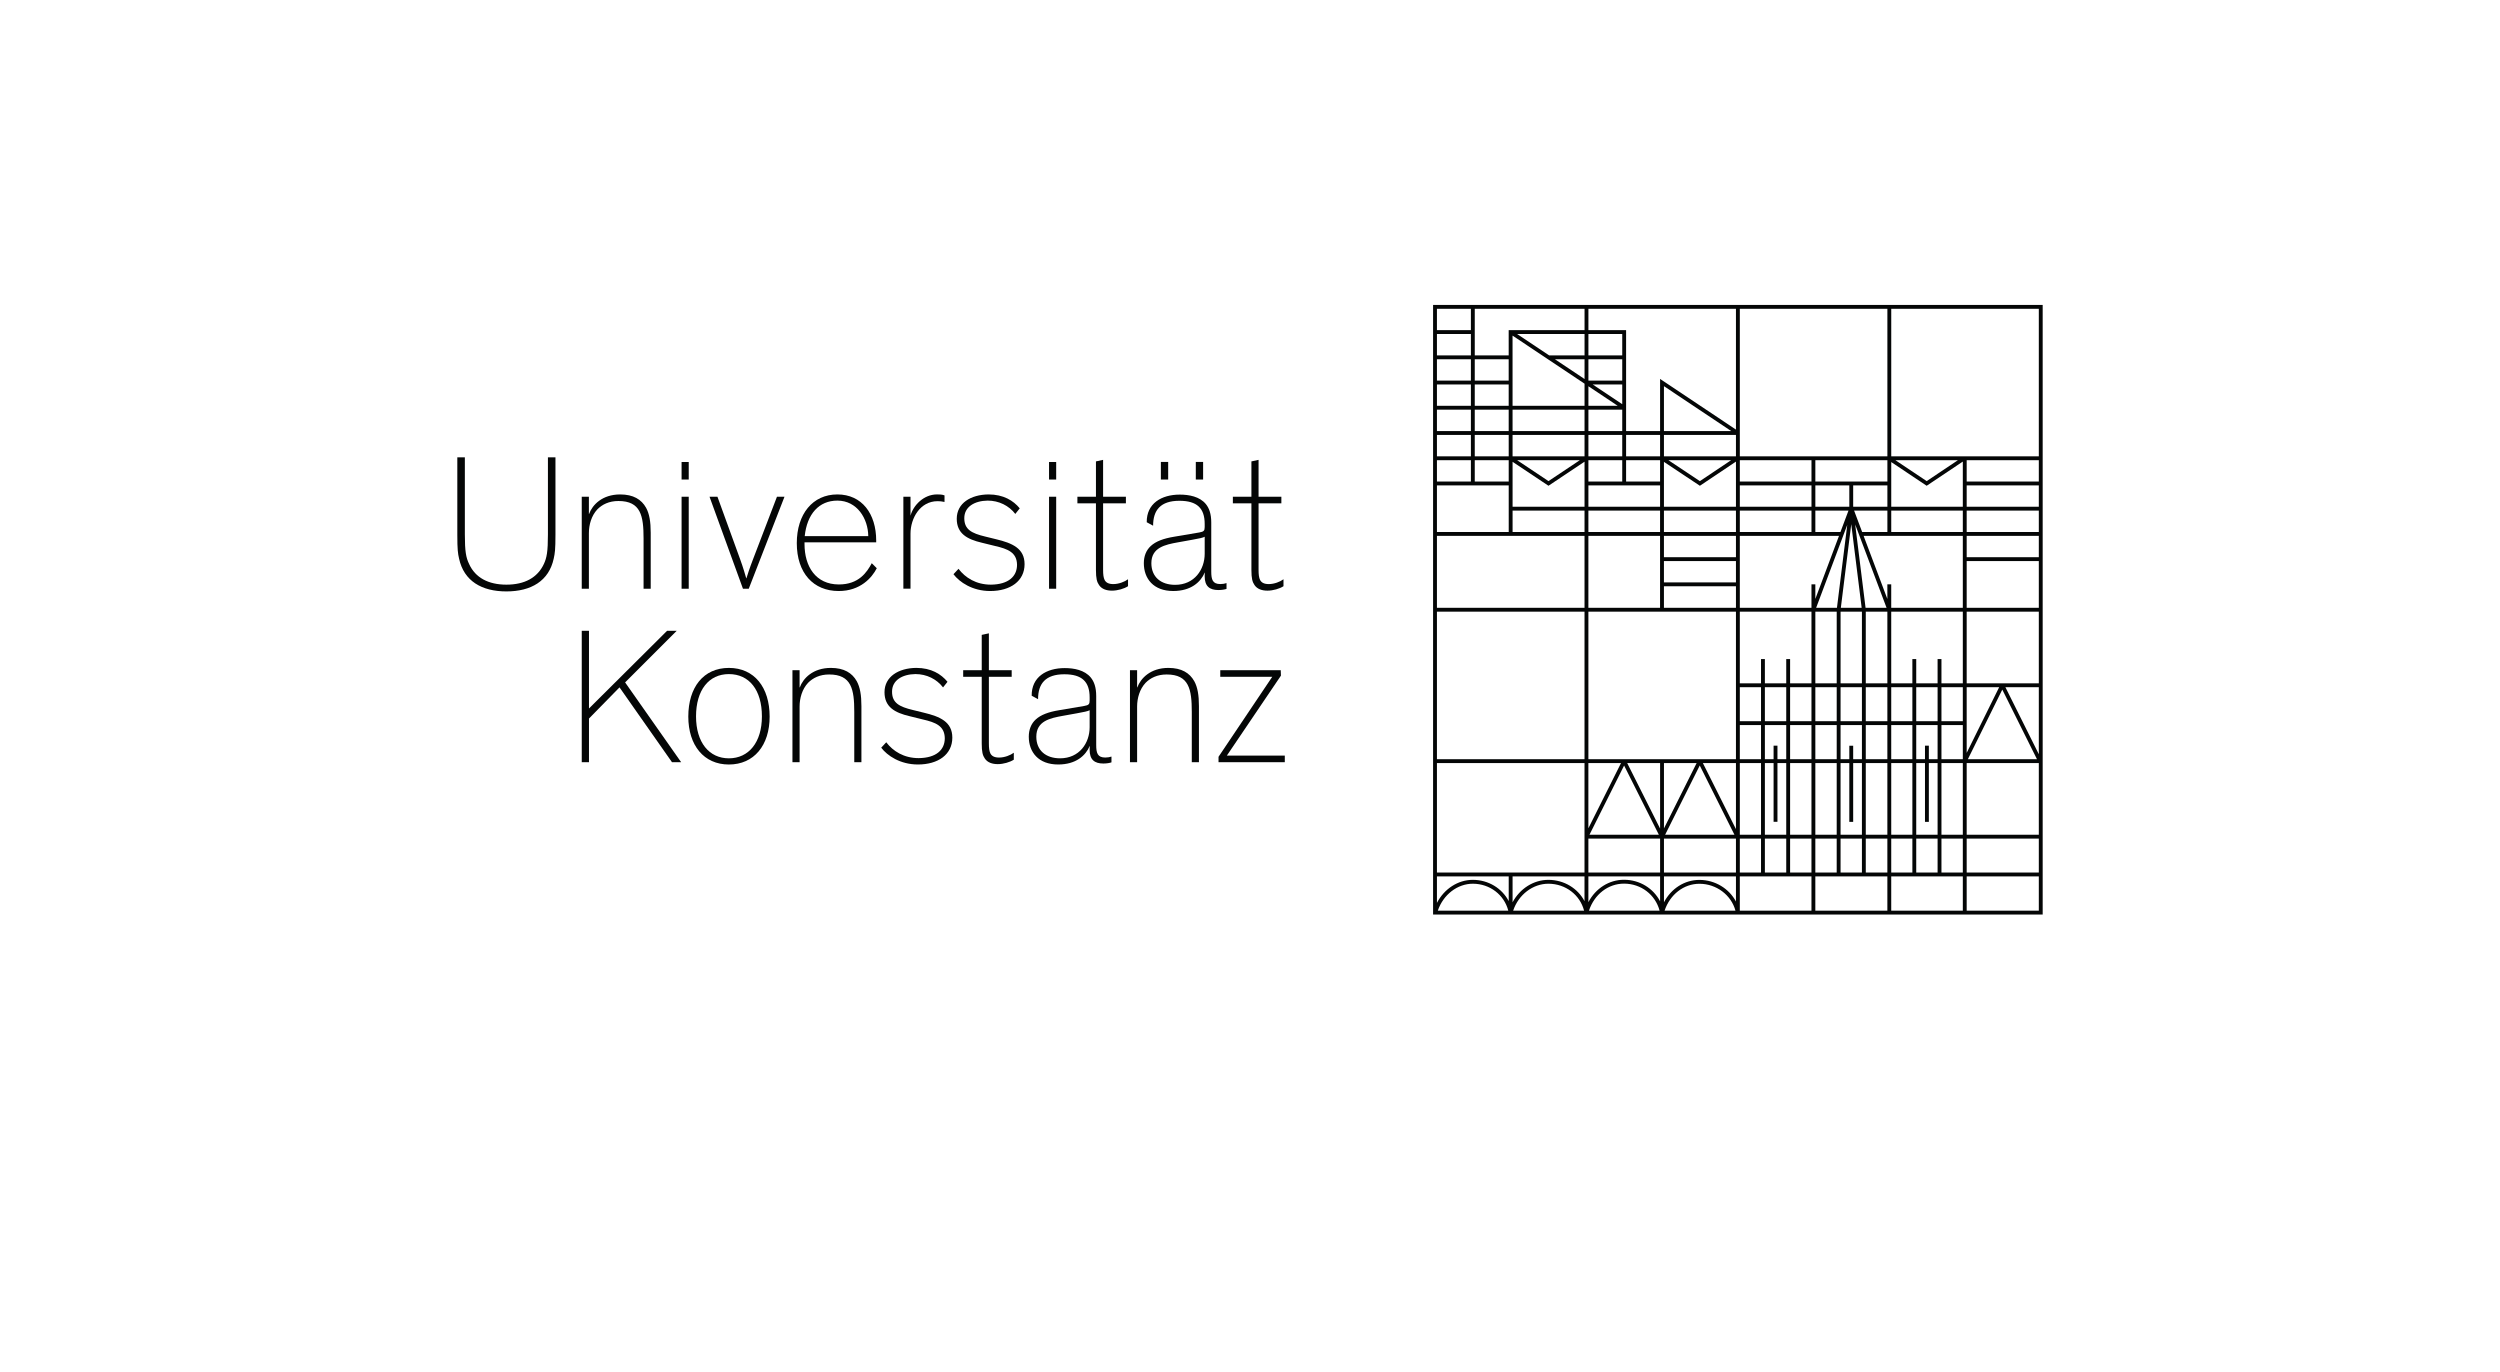 <?xml version="1.0" encoding="UTF-8" standalone="no"?>
<!-- Created with Inkscape (http://www.inkscape.org/) -->

<svg
   version="1.1"
   id="svg1"
   width="8.2cm"
   height="4.5cm"
   viewBox="0 0 1549.607 850.393"
   xmlns="http://www.w3.org/2000/svg"
   xmlns:svg="http://www.w3.org/2000/svg">
  <defs
     id="defs1" />
  <g
     id="g1">
    <g
       id="group-MC1">
      <path
         id="path2"
         d="M 0,0 C -0.54,2.336 -0.809,4.133 -0.809,11.05 V 47.076 H 2.695 V 11.23 c 0,-7.906 0.538,-10.781 1.976,-13.745 2.875,-6.379 8.984,-9.613 17.338,-9.613 8.445,0 14.465,3.234 17.43,9.613 1.348,2.875 1.886,5.749 1.886,13.745 v 35.846 h 3.503 V 11.05 C 44.828,4.223 44.56,2.426 44.02,0 41.774,-10.421 33.509,-15.272 22.009,-15.272 10.51,-15.272 2.246,-10.421 0,0"
         style="fill:#040606;fill-opacity:1;fill-rule:nonzero;stroke:none"
         transform="matrix(1.333,0,0,-1.333,284.543,346.229)" />
      <path
         id="path3"
         d="m 0,0 h -3.324 v 23.359 c 0,10.511 -1.257,17.428 -11.679,17.428 -4.402,0 -7.546,-1.617 -9.791,-3.863 -2.786,-2.965 -3.954,-7.187 -3.954,-11.05 V 0 h -3.324 v 42.763 h 3.324 v -7.995 h 0.09 c 1.527,4.222 6.109,9.074 14.465,9.074 6.108,0 9.881,-2.336 12.037,-6.199 C -0.629,34.858 0,31.174 0,26.053 V 0"
         style="fill:#040606;fill-opacity:1;fill-rule:nonzero;stroke:none"
         transform="matrix(1.333,0,0,-1.333,403.341,364.916)" />
      <path
         id="path4"
         d="M 0,0 H -3.324 V 42.763 H 0 Z m 0,50.759 h -3.324 v 8.175 H 0 Z"
         style="fill:#040606;fill-opacity:1;fill-rule:nonzero;stroke:none"
         transform="matrix(1.333,0,0,-1.333,426.905,364.916)" />
      <path
         id="path5"
         d="m 0,0 h -2.696 l -15.542,42.763 h 3.683 L -3.954,13.566 c 1.258,-3.414 2.516,-7.726 2.785,-8.714 h 0.089 c 0.27,0.988 1.618,5.121 3.056,8.804 l 11.139,29.107 h 3.504 L 0,0"
         style="fill:#040606;fill-opacity:1;fill-rule:nonzero;stroke:none"
         transform="matrix(1.333,0,0,-1.333,464.109,364.916)" />
      <path
         id="path6"
         d="M 0,0 H 29.556 C 29.467,8.176 24.346,16.531 15.182,16.531 6.648,16.531 1.078,10.332 0,0 Z m 33.239,-2.066 v -0.808 h -33.33 v -0.809 c 0,-10.421 5.212,-18.776 15.992,-18.776 9.253,0 13.026,5.66 15.272,9.882 l 2.336,-2.336 c -2.246,-4.402 -7.636,-10.6 -17.698,-10.6 -11.77,0 -19.496,8.354 -19.496,22.279 0,13.476 7.368,22.64 18.867,22.64 11.41,0 18.057,-8.984 18.057,-21.472"
         style="fill:#040606;fill-opacity:1;fill-rule:nonzero;stroke:none"
         transform="matrix(1.333,0,0,-1.333,498.796,332.335)" />
      <path
         id="path7"
         d="m 0,0 c -1.168,0.269 -2.246,0.359 -3.233,0.359 -8.086,0 -12.579,-7.906 -12.579,-15.093 v -25.604 h -3.324 V 2.425 h 3.324 v -8.804 c 1.259,4.762 6.11,9.883 12.309,9.883 1.078,0 2.335,0 3.503,-0.449 L 0,0"
         style="fill:#040606;fill-opacity:1;fill-rule:nonzero;stroke:none"
         transform="matrix(1.333,0,0,-1.333,585.452,311.132)" />
      <path
         id="path8"
         d="m 0,0 c -2.964,3.863 -7.636,6.199 -12.847,6.199 -6.109,-0.09 -10.87,-2.875 -10.87,-8.176 0,-5.21 3.325,-7.007 9.703,-8.534 l 5.121,-1.258 c 7.456,-1.797 13.206,-4.222 13.206,-11.589 0,-7.816 -6.559,-12.487 -15.992,-12.487 -8.265,0 -14.284,4.132 -17.069,7.815 l 2.336,2.516 c 3.145,-4.133 8.175,-7.367 15.092,-7.367 8.176,0.09 12.129,3.863 12.129,9.253 -0.09,5.75 -4.313,7.367 -10.151,8.714 l -6.199,1.528 c -6.918,1.617 -11.68,4.312 -11.68,11.14 0,7.277 6.559,11.229 14.734,11.32 7.007,0 11.588,-2.875 14.554,-6.469 L 0,0"
         style="fill:#040606;fill-opacity:1;fill-rule:nonzero;stroke:none"
         transform="matrix(1.333,0,0,-1.333,629.325,318.559)" />
      <path
         id="path9"
         d="M 0,0 H -3.324 V 42.763 H 0 Z m 0,50.759 h -3.324 v 8.175 H 0 Z"
         style="fill:#040606;fill-opacity:1;fill-rule:nonzero;stroke:none"
         transform="matrix(1.333,0,0,-1.333,654.669,364.916)" />
      <path
         id="path10"
         d="m 0,0 c -1.797,-1.168 -4.851,-2.066 -7.456,-2.066 -2.516,0 -4.762,0.719 -6.02,2.606 -0.989,1.437 -1.438,3.054 -1.438,7.007 v 30.994 h -8.624 v 3.054 h 8.624 v 16.441 l 3.324,0.718 V 41.595 H -0.988 V 38.541 H -11.59 V 7.636 c 0,-2.245 0.181,-3.683 0.719,-4.761 0.629,-1.168 1.797,-1.887 4.043,-1.887 2.516,0 5.301,1.079 6.828,2.246 V 0"
         style="fill:#040606;fill-opacity:1;fill-rule:nonzero;stroke:none"
         transform="matrix(1.333,0,0,-1.333,699.197,363.359)" />
      <path
         id="path11"
         d="M 0,0 H 3.399 V -8.175 H 0 Z m -16.248,0 h 3.401 v -8.175 h -3.401 z m 20.38,-34.767 c -0.629,-0.449 -2.875,-0.898 -5.929,-1.438 l -6.469,-1.167 c -6.019,-1.078 -12.398,-2.426 -12.398,-9.703 0,-6.379 4.402,-10.062 11.05,-10.062 8.984,0 13.746,7.098 13.746,14.464 z m -26.951,6.737 c -0.091,8.715 6.827,12.847 15.361,12.847 4.313,0 9.253,-0.898 12.128,-4.401 1.529,-1.887 2.516,-4.492 2.516,-8.625 v -22.729 c 0,-3.773 0.629,-5.84 4.223,-5.84 1.168,0 2.066,0.18 2.874,0.45 v -2.695 c -0.719,-0.27 -2.246,-0.539 -3.773,-0.539 -4.132,0 -6.378,1.796 -6.378,6.378 0,0.539 0,1.078 0.089,1.707 H 4.132 c -1.887,-4.402 -6.378,-8.534 -14.644,-8.534 -9.163,0 -13.655,5.749 -13.655,12.936 0,3.235 1.078,6.019 3.234,7.995 2.336,2.157 5.929,3.505 10.87,4.313 l 11.679,1.977 c 2.067,0.359 2.516,0.808 2.516,2.515 v 1.437 c 0,7.367 -3.594,10.781 -11.769,10.781 -8.714,0 -12.218,-4.313 -12.218,-11.589 l -2.964,1.616"
         style="fill:#040606;fill-opacity:1;fill-rule:nonzero;stroke:none"
         transform="matrix(1.333,0,0,-1.333,741.211,286.337)" />
      <path
         id="path12"
         d="m 0,0 c -1.797,-1.168 -4.851,-2.066 -7.457,-2.066 -2.515,0 -4.762,0.719 -6.019,2.606 -0.989,1.437 -1.438,3.054 -1.438,7.007 v 30.994 h -8.624 v 3.054 h 8.624 v 16.441 l 3.324,0.718 V 41.595 H -0.988 V 38.541 H -11.59 V 7.636 c 0,-2.245 0.181,-3.683 0.719,-4.761 0.629,-1.168 1.797,-1.887 4.043,-1.887 2.516,0 5.301,1.079 6.828,2.246 V 0"
         style="fill:#040606;fill-opacity:1;fill-rule:nonzero;stroke:none"
         transform="matrix(1.333,0,0,-1.333,795.561,363.359)" />
      <path
         id="path13"
         d="M 0,0 H -4.258 L -28.657,34.791 -42.852,20.303 V 0 h -3.362 v 61.09 h 3.362 V 24.975 L -6.544,61.09 h 4.479 L -26.053,37.102 0,0"
         style="fill:#040606;fill-opacity:1;fill-rule:nonzero;stroke:none"
         transform="matrix(1.333,0,0,-1.333,422.197,472.439)" />
      <path
         id="path14"
         d="M 0,0 C 9.253,0 15.361,7.456 15.361,19.494 15.361,31.802 9.432,39.169 0,39.169 -9.344,39.169 -15.273,31.712 -15.273,19.494 -15.273,7.366 -9.164,0 0,0 Z m 0,42.044 c 11.858,0 18.955,-9.074 18.955,-22.64 C 18.955,6.018 11.678,-2.875 0,-2.875 c -11.59,0 -18.867,8.893 -18.867,22.279 0,13.566 7.007,22.64 18.867,22.64"
         style="fill:#040606;fill-opacity:1;fill-rule:nonzero;stroke:none"
         transform="matrix(1.333,0,0,-1.333,451.788,470.043)" />
      <path
         id="path15"
         d="m 0,0 h -3.324 v 23.358 c 0,10.511 -1.258,17.428 -11.679,17.428 -4.402,0 -7.547,-1.617 -9.793,-3.863 -2.784,-2.965 -3.953,-7.187 -3.953,-11.05 V 0 h -3.324 v 42.762 h 3.324 v -7.995 h 0.09 c 1.528,4.222 6.109,9.074 14.464,9.074 6.109,0 9.882,-2.336 12.039,-6.199 C -0.629,34.857 0,31.173 0,26.052 V 0"
         style="fill:#040606;fill-opacity:1;fill-rule:nonzero;stroke:none"
         transform="matrix(1.333,0,0,-1.333,533.943,472.439)" />
      <path
         id="path16"
         d="m 0,0 c -2.964,3.863 -7.636,6.199 -12.847,6.199 -6.109,-0.09 -10.87,-2.875 -10.87,-8.176 0,-5.21 3.324,-7.007 9.703,-8.534 l 5.121,-1.258 c 7.456,-1.797 13.206,-4.222 13.206,-11.589 0,-7.816 -6.559,-12.487 -15.992,-12.487 -8.266,0 -14.284,4.132 -17.069,7.815 l 2.336,2.516 c 3.145,-4.132 8.175,-7.367 15.092,-7.367 8.176,0.09 12.129,3.863 12.129,9.253 -0.09,5.75 -4.313,7.367 -10.151,8.715 l -6.199,1.527 c -6.918,1.617 -11.68,4.313 -11.68,11.14 0,7.277 6.559,11.23 14.734,11.32 7.007,0 11.588,-2.875 14.553,-6.469 L 0,0"
         style="fill:#040606;fill-opacity:1;fill-rule:nonzero;stroke:none"
         transform="matrix(1.333,0,0,-1.333,584.544,426.083)" />
      <path
         id="path17"
         d="m 0,0 c -1.797,-1.167 -4.853,-2.066 -7.458,-2.066 -2.514,0 -4.761,0.719 -6.019,2.606 -0.988,1.437 -1.437,3.054 -1.437,7.007 v 30.994 h -8.624 v 3.054 h 8.624 v 16.441 l 3.324,0.719 V 41.595 H -0.989 V 38.541 H -11.59 V 7.637 c 0,-2.246 0.18,-3.683 0.719,-4.762 0.629,-1.168 1.797,-1.887 4.042,-1.887 2.516,0 5.3,1.079 6.829,2.247 L 0,0"
         style="fill:#040606;fill-opacity:1;fill-rule:nonzero;stroke:none"
         transform="matrix(1.333,0,0,-1.333,628.4,470.883)" />
      <path
         id="path18"
         d="m 0,0 c -0.628,-0.449 -2.875,-0.898 -5.929,-1.438 l -6.468,-1.167 c -6.02,-1.078 -12.398,-2.426 -12.398,-9.703 0,-6.379 4.402,-10.061 11.05,-10.061 8.983,0 13.745,7.097 13.745,14.463 z m -26.951,6.738 c -0.09,8.714 6.828,12.847 15.362,12.847 4.312,0 9.253,-0.899 12.128,-4.402 1.528,-1.887 2.516,-4.492 2.516,-8.625 v -22.729 c 0,-3.773 0.628,-5.84 4.222,-5.84 1.168,0 2.067,0.18 2.875,0.45 v -2.695 c -0.719,-0.27 -2.246,-0.539 -3.773,-0.539 -4.133,0 -6.379,1.796 -6.379,6.378 0,0.539 0,1.078 0.089,1.707 H 0 c -1.887,-4.402 -6.378,-8.534 -14.644,-8.534 -9.162,0 -13.655,5.749 -13.655,12.936 0,3.235 1.078,6.019 3.234,7.996 2.336,2.156 5.929,3.504 10.871,4.312 L -2.516,1.977 C -0.449,2.336 0,2.785 0,4.492 v 1.437 c 0,7.367 -3.594,10.781 -11.769,10.781 -8.713,0 -12.218,-4.312 -12.218,-11.589 l -2.964,1.617"
         style="fill:#040606;fill-opacity:1;fill-rule:nonzero;stroke:none"
         transform="matrix(1.333,0,0,-1.333,675.405,440.217)" />
      <path
         id="path19"
         d="m 0,0 h -3.324 v 23.358 c 0,10.511 -1.258,17.428 -11.679,17.428 -4.402,0 -7.546,-1.617 -9.791,-3.863 -2.786,-2.965 -3.954,-7.187 -3.954,-11.05 V 0 h -3.324 v 42.762 h 3.324 v -7.995 h 0.09 c 1.527,4.222 6.109,9.074 14.464,9.074 6.109,0 9.882,-2.336 12.038,-6.199 C -0.629,34.857 0,31.173 0,26.052 V 0"
         style="fill:#040606;fill-opacity:1;fill-rule:nonzero;stroke:none"
         transform="matrix(1.333,0,0,-1.333,743.153,472.439)" />
      <path
         id="path20"
         d="m 0,0 h -30.815 v 2.515 l 24.976,37.193 h -24.167 v 3.054 h 28.12 L -1.797,40.247 -26.952,3.054 H 0 V 0"
         style="fill:#040606;fill-opacity:1;fill-rule:nonzero;stroke:none"
         transform="matrix(1.333,0,0,-1.333,796.372,472.439)" />
      <path
         id="path21"
         d="M 0,0 H -68.618 V 68.616 H 0 Z m 0,-11.7 h -33.54 v 9.902 H 0 Z m 0,-11.728 h -33.54 v 9.93 H 0 Z m 0,-11.745 h -33.54 v 9.947 H 0 Z m 0,-11.719 h -33.54 v 9.92 H 0 Z M 0,-70.426 H -33.54 V -48.69 H 0 Z m 0,-35.131 h -33.54 v 33.333 H 0 Z m 0,-32.956 -15.528,31.158 H 0 Z m -16.984,30.048 16.132,-32.371 -32.139,0.001 z m -16.556,-29.422 v 30.532 h 15.099 z M 0,-175.945 h -33.54 v 33.311 H 0 Z m 0,-17.591 h -33.54 v 15.793 H 0 Z m 0,-17.717 h -33.54 v 15.919 H 0 Z M -66.671,-1.798 h 29.049 l -14.524,-9.719 z m 31.333,-21.63 h -33.28 v 20.769 l 16.472,-11.022 16.808,11.247 z m 0,-11.745 h -33.28 v 9.947 h 33.28 z m 0,-35.253 h -33.29 v 10.9 h -1.798 v -6.797 l -11.049,29.351 h 46.137 z m 0,-35.131 h -9.932 v 11.303 h -1.798 v -11.303 H -57 v 11.303 h -1.798 v -11.303 h -9.83 v 33.333 h 33.29 z m 0,-17.595 h -9.932 v 15.797 h 9.932 z m 0,-17.683 h -9.932 v 15.884 h 9.932 z m 0,-35.11 h -9.932 v 33.312 l 9.932,-10e-4 z m 0,-17.591 h -9.932 v 15.793 h 9.932 z M -57,-177.743 h 9.932 v -15.793 H -57 Z m 9.932,0 z m -5.865,35.11 v -27.319 h 1.798 v 27.319 h 4.067 v -33.312 H -57 v 33.312 z m 5.865,19.481 H -57 v 15.797 h 9.932 z m -9.932,0 z m 9.932,-1.799 v -15.884 h -4.067 v 6.294 h -1.798 v -6.294 H -57 v 15.884 z m 11.73,-86.302 h -33.29 v 15.919 h 33.29 z m -35.088,35.308 H -80.46 v 33.313 l 10.034,-0.001 z m 0,-17.591 H -80.46 v 15.793 h 10.034 z m 0,-17.717 h -33.494 v 15.919 h 33.494 z m -35.289,140.827 h -33.318 v 33.459 h 46.121 l -11.005,-29.336 v 6.782 h -1.798 z m -10e-4,-35.131 h -9.933 v 11.303 h -1.798 v -11.303 h -9.932 v 11.303 h -1.798 v -11.303 h -9.856 v 33.333 h 33.318 z m 0,-17.595 h -9.933 v 15.797 h 9.933 z m -0.001,-17.681 h -9.932 v 15.882 h 9.933 z m -0.001,-35.112 h -9.931 v 33.313 h 9.932 z m 0,-17.591 h -9.931 v 15.793 h 9.931 z m -21.661,15.793 h 9.932 v -15.793 h -9.932 z m 9.932,0 z m -5.882,35.112 v -27.313 h 1.798 v 27.313 l 4.084,-0.001 v -33.313 h -9.932 v 33.314 z m 5.882,19.479 h -9.932 v 15.797 h 9.932 z m -9.932,0 z m 9.932,-1.799 v -15.882 h -4.084 v 6.292 h -1.798 v -6.292 h -4.05 v 15.882 z m 11.729,-86.302 h -33.315 v 15.919 h 33.315 z m -35.113,223.701 -35.279,23.557 -0.002,-24.244 h -15.799 v 46.922 l -17.523,0.002 v 9.931 h 68.603 z m -33.483,-0.687 0.002,20.88 31.27,-20.88 z M -140.831,0 h -33.483 v 9.963 h 33.483 z m -31.395,-1.798 h 29.135 l -14.514,-9.725 z m 31.395,-21.63 h -33.485 l 0.001,20.859 16.714,-11.117 16.77,11.237 z m 0,-11.741 h -33.486 l 0.001,9.943 h 33.485 z m 0,-11.723 h -33.487 l 0.001,9.925 h 33.486 z m 0,-11.73 h -33.488 l 10e-4,9.932 h 33.487 z m 0,-11.804 h -33.488 v 10.006 h 33.488 z m 0,-70.407 -68.615,0.002 0.004,68.607 h 68.611 z m 0,-32.502 -15.378,30.704 h 15.378 z m -16.831,29.59 16.126,-32.2 h -32.222 z m -16.643,-29.27 v 30.384 h 15.189 z m 33.474,-20.521 h -33.474 v 15.793 h 33.474 z m 0,-13.454 c -3.2,5.987 -9.646,9.994 -16.875,10.039 -0.032,0.001 -0.065,0.001 -0.097,0.001 -6.951,0 -13.139,-4.028 -16.502,-10.41 v 12.026 h 33.474 z m -33.185,-4.263 c 2.525,7.535 8.909,12.504 16.212,12.504 0.029,0 0.058,0 0.087,0 7.858,-0.05 14.693,-5.245 16.655,-12.504 z m -2.087,38.172 -15.292,30.451 15.292,-0.001 z m 0,-20.455 h -33.346 l 0.001,15.793 h 33.345 z m 0,-13.368 c -3.154,6.051 -9.438,9.982 -16.679,10.017 -0.035,0.001 -0.071,0.001 -0.106,0.001 -6.99,0 -13.202,-4.029 -16.562,-10.411 v 11.963 h 33.347 z m -33.077,-4.349 c 2.499,7.57 8.924,12.568 16.293,12.568 0.032,0 0.064,0 0.096,0 7.868,-0.039 14.488,-5.154 16.453,-12.568 z m -2.053,269.938 -35.278,0.004 0.003,-11.736 h -15.773 v 21.663 h 51.049 z m 0,-11.731 h -16.482 l -14.884,9.936 31.366,-0.004 z m -0.001,-11.001 -13.787,9.203 h 13.788 z m -0.001,-12.461 h -33.469 l -0.008,32.645 33.478,-22.346 z m -10e-4,-11.731 h -33.465 l -0.003,9.933 h 33.469 z m 0,-11.761 h -33.463 l -0.002,9.963 h 33.465 z m -31.326,-1.798 h 29.121 l -14.567,-9.72 z m 31.324,-21.63 h -33.455 l -0.005,20.894 16.69,-11.146 16.772,11.191 z m 0,-11.741 h -33.452 l -0.003,9.943 h 33.455 z m -0.003,-35.257 h -68.627 v 33.459 h 68.629 z m -0.004,-70.405 -68.623,10e-4 v 68.606 h 68.627 z m -0.003,-52.705 h -68.62 v 50.908 l 68.623,-0.002 z m -0.001,-13.291 c -3.154,5.965 -9.445,9.847 -16.707,9.898 -0.03,0 -0.057,0 -0.087,0 -6.925,0 -13.267,-4.111 -16.652,-10.429 v 12.024 h 33.447 z m -33.172,-4.426 c 2.491,7.461 9.164,12.547 16.454,12.526 7.941,-0.056 14.599,-5.158 16.518,-12.526 z m -2.072,4.445 c -3.143,5.962 -9.395,9.836 -16.606,9.879 -0.031,0 -0.061,0 -0.092,0 -6.947,0 -13.316,-4.227 -16.677,-10.706 v 12.301 h 33.375 z m -32.966,-4.445 c 2.534,7.471 9.139,12.538 16.35,12.526 7.888,-0.047 14.505,-5.15 16.418,-12.526 z m -0.409,197.755 h 33.374 l 0.005,-21.671 h -33.379 z m 0,11.7 h 15.789 V -11.7 h -15.789 z m 0,11.761 h 15.789 V 0 h -15.789 z m 0,11.731 h 15.789 v -9.933 h -15.789 z m 0,11.722 15.789,0.004 v -9.928 h -15.789 z m 0,11.739 h 15.789 v -9.937 l -15.789,-0.004 z m 0,11.73 h 15.789 v -9.932 h -15.789 z m 0,11.731 h 15.789 v -9.933 h -15.789 z m 17.587,-70.414 h 15.784 l 0.003,-9.902 h -15.787 z m 0,11.761 h 15.782 L -246.497,0 h -15.784 z m 0,11.731 h 15.779 l 0.002,-9.933 h -15.781 z m 0,11.726 15.776,0.004 0.002,-9.932 h -15.778 z m 0,11.735 h 15.773 l 0.002,-9.933 -15.775,-0.004 z m 69.447,-188.927 16.156,-32.173 h -32.26 z m -16.612,1.142 h 15.172 l -15.174,-30.315 z m 0.006,105.663 h 33.324 l -0.002,-33.459 h -33.324 z m 0.001,11.741 h 33.324 v -9.943 H -209.44 Z M -191.911,0 v 9.963 h 15.799 L -176.113,0 Z m 15.798,-1.798 -0.001,-9.914 h -15.797 v 9.914 z m -33.326,-11.713 h 33.325 l -0.001,-9.917 h -33.324 z m 0.001,11.713 h 15.729 v -9.914 h -15.73 z m 10e-4,11.761 h 15.728 V 0 h -15.729 z m 0.001,11.731 h 15.727 v -9.933 h -15.728 z m 0,10.896 13.63,-9.098 h -13.63 z m 15.727,0.834 v -9.168 l -13.736,9.168 z m -15.726,11.732 h 15.726 v -9.934 h -15.727 z m 0.001,11.73 15.725,-0.001 v -9.931 h -15.726 z m 70.401,-234.629 h 9.856 v -15.793 h -9.856 z m 0,35.112 h 9.856 v -33.314 h -9.856 z m 0,17.68 h 9.856 v -15.882 h -9.856 z m 0,17.596 h 9.856 v -15.797 h -9.856 z m 0,82.129 h 33.321 v -9.943 h -33.321 z m 0,11.703 33.321,0.006 v -9.911 h -33.321 z m 0,11.725 h 33.321 v -9.921 l -33.321,-0.006 z m 35.119,-9.92 v 9.92 h 33.498 v -9.914 z m 17.59,-11.71 v 9.914 l 15.908,0.003 v -9.917 z m 0.428,-1.798 h 15.48 v -9.947 h -11.735 z m -6.288,-80.331 0.002,33.333 h 9.924 v -33.333 z m -0.001,-17.595 0.001,15.797 h 9.926 v -15.797 z m 5.861,-17.682 v 6.282 h -1.799 v -6.282 h -4.063 l 0.001,15.883 h 9.927 v -15.883 z m -5.864,-35.111 0.002,33.313 h 4.063 v -27.35 h 1.799 v 27.35 h 4.066 v -33.313 z m 0,-1.798 h 9.93 v -15.793 h -9.931 z m 3.681,152.517 -3.73,-9.943 h -11.677 v 9.943 z m 1.284,-6.305 4.845,-38.895 h -9.684 z m -0.9,8.103 h -15.791 v 9.911 l 15.791,0.003 z m -15.419,-46.998 14.465,38.561 -4.797,-38.561 z m -0.376,-35.131 0.001,33.333 h 9.936 l -0.002,-33.333 z m 0,-17.595 v 15.797 h 9.935 l -10e-4,-15.797 z m 0,-17.681 v 15.882 h 9.934 v -15.883 z m 9.931,-36.91 -0.001,-15.793 h -9.932 l 0.001,15.793 z m -9.932,1.798 10e-4,33.313 h 9.933 l -0.002,-33.313 z m 23.353,105.519 -4.828,38.761 14.59,-38.761 z m 10.14,-35.131 H -80.46 v 33.333 h 10.034 z m 0,-17.595 H -80.46 v 15.797 h 10.034 z m -10.034,0 z m 11.832,-54.591 h 9.83 v -15.793 h -9.83 z m 9.83,0 z m 0,1.798 h -9.83 v 33.312 h 9.83 z m -9.83,0 z m 9.83,52.793 h -9.83 v 15.797 h 9.83 z m -9.83,0 z m 9.83,-1.799 v -15.884 l -9.83,0.001 H -80.46 v 15.883 h 10.034 v -15.867 h 1.798 v 15.867 z m -80.235,193.567 h 68.617 V 0 h -68.617 z M 1.798,70.414 H -281.666 V -213.051 H 1.798 Z"
         style="fill:#040606;fill-opacity:1;fill-rule:nonzero;stroke:none"
         transform="matrix(1.333,0,0,-1.333,1263.744,282.861)" />
    </g>
  </g>
</svg>
